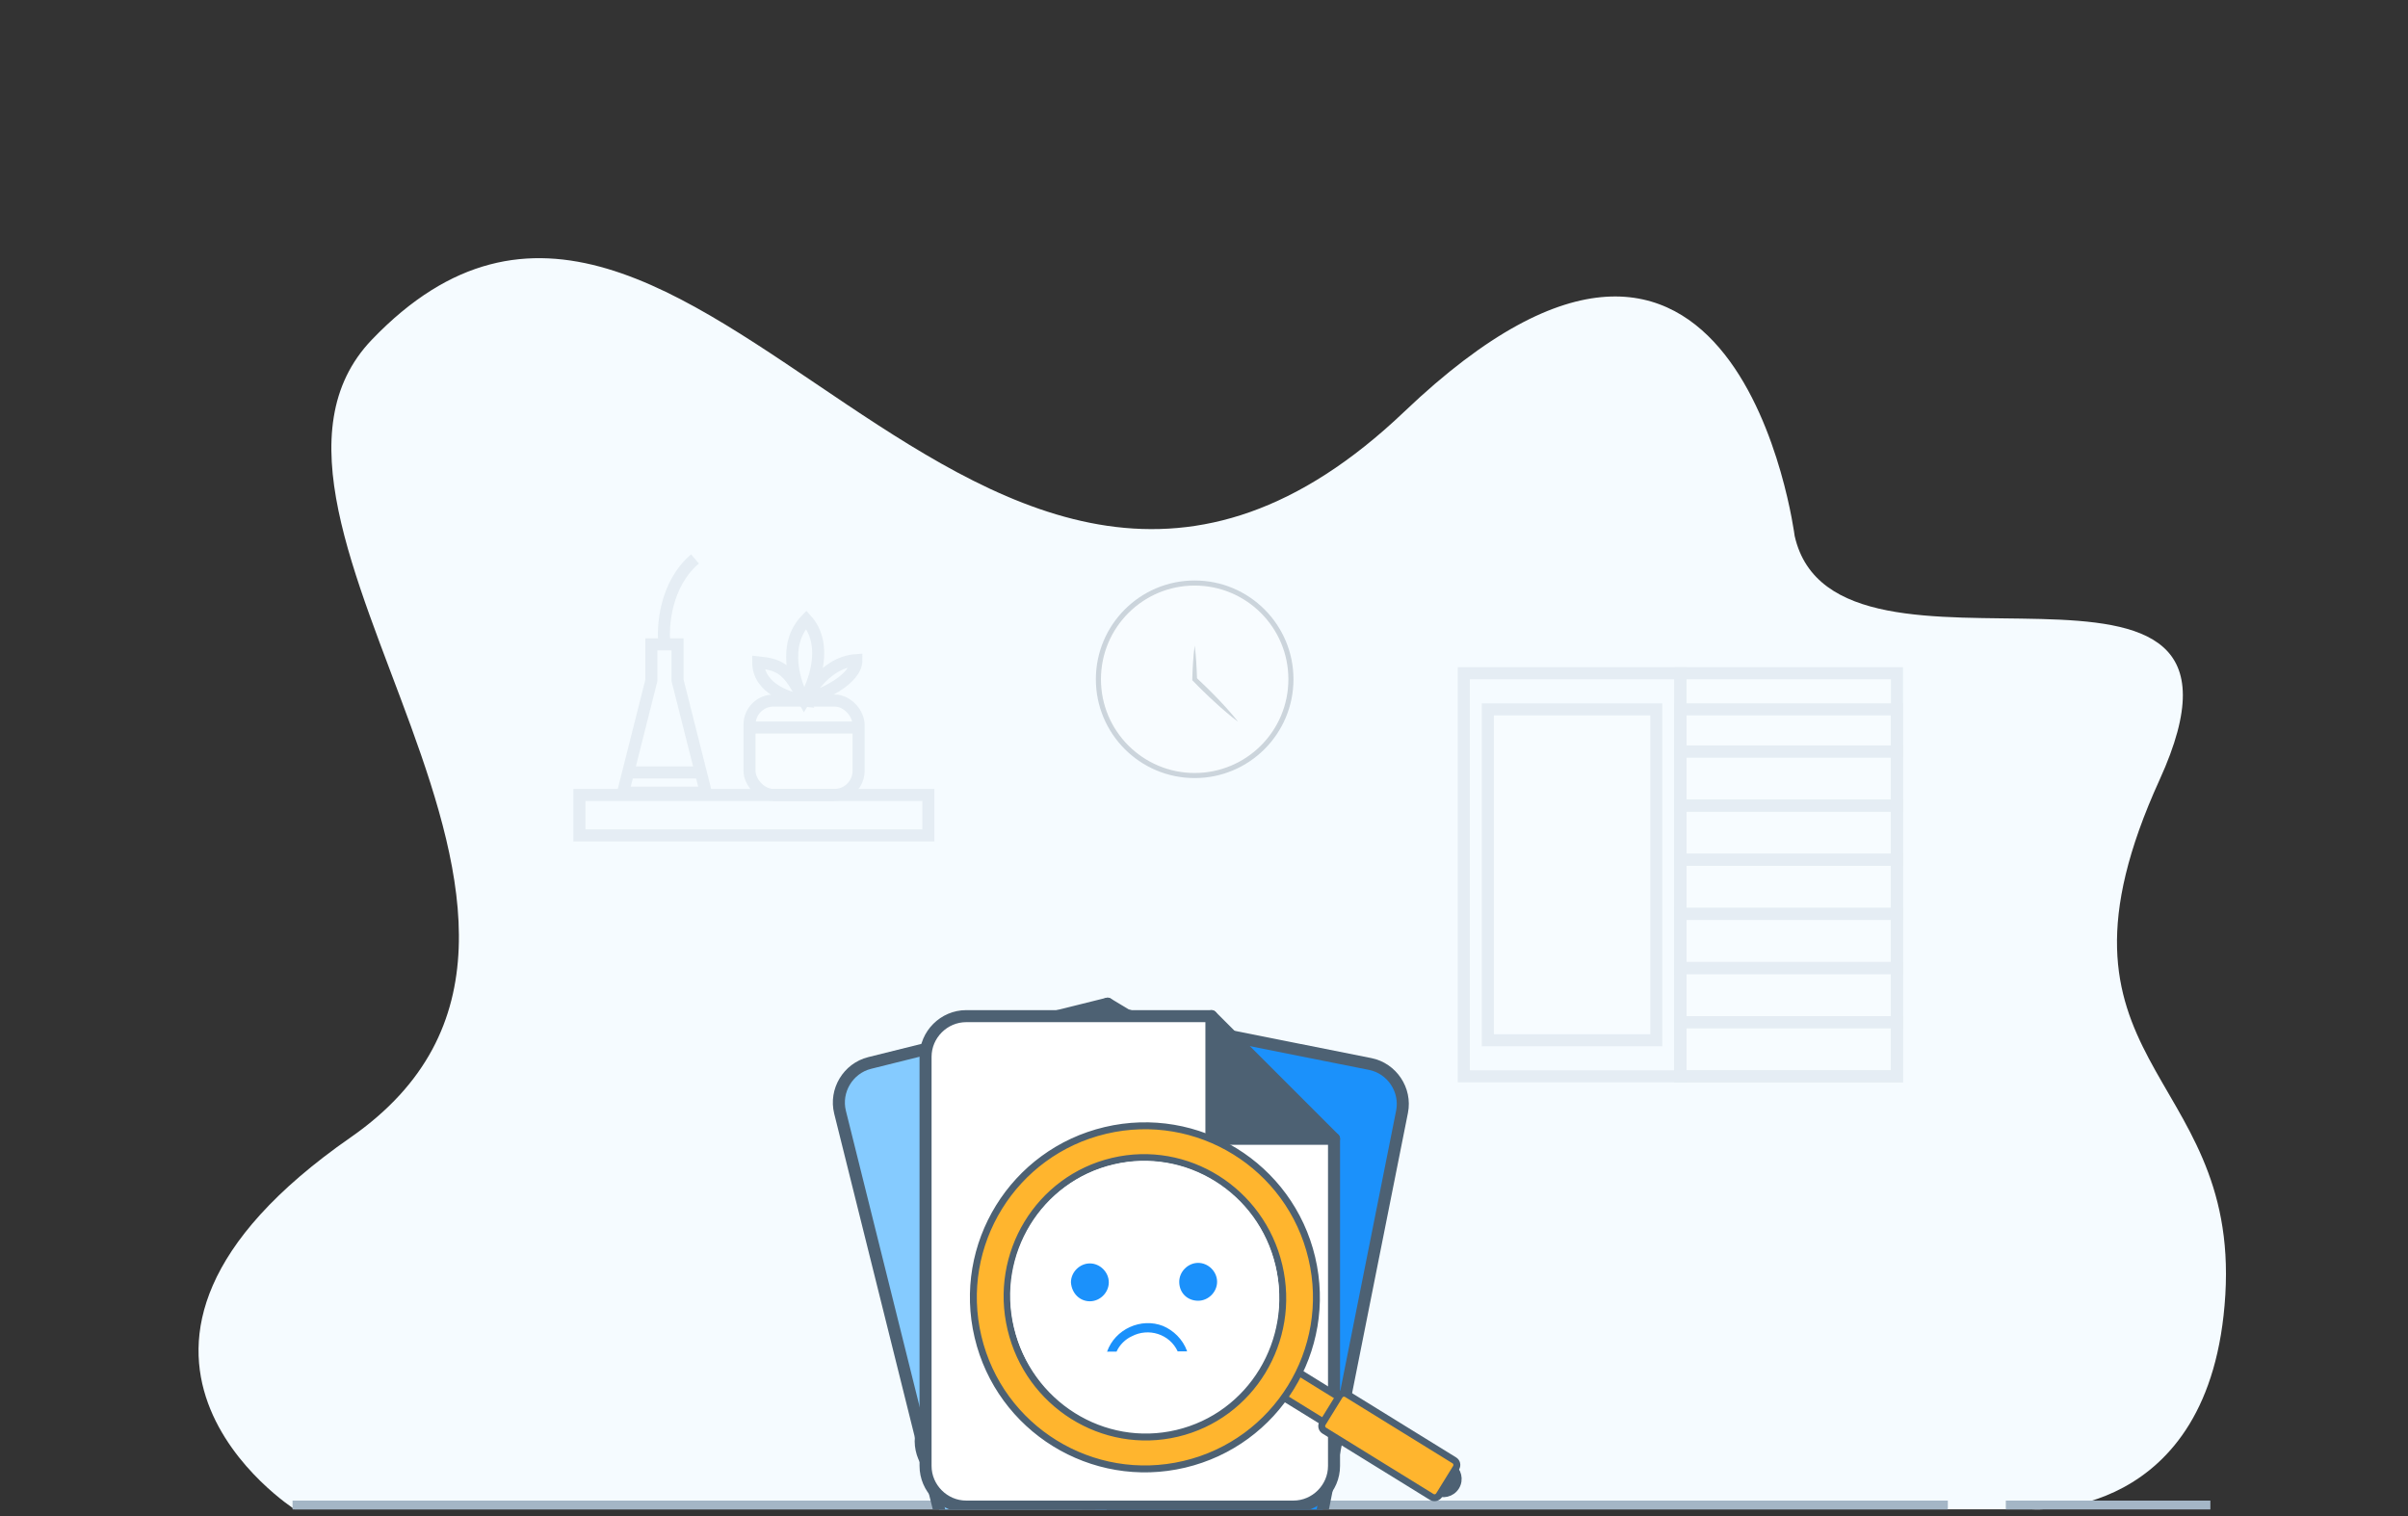 <svg width="324" height="204" viewBox="0 0 324 204" fill="none" xmlns="http://www.w3.org/2000/svg">
<rect x="0" y="0" width="324" height="204" fill="#333333" stroke="none"/>
<g clip-path="url(#clip0_4_19623)">
<g clip-path="url(#clip1_4_19623)">
<path d="M241.473 72.109C241.473 72.109 233.864 12.567 188.969 55.375C131.417 110.248 92.732 1.186 50.038 45.704C26.714 70.024 88.348 124.415 47.185 153.04C6.022 181.664 39.66 203.093 39.66 203.093H273.394C273.394 203.093 297.591 204.84 299.422 174.223C301.251 143.605 273.124 143.234 290.58 104.919C308.037 66.604 246.959 96.496 241.473 72.109Z" fill="#F5FBFF"/>
<g opacity="0.5">
<path opacity="0.5" d="M160.745 104.354C167.898 104.354 173.696 98.556 173.696 91.403C173.696 84.25 167.898 78.451 160.745 78.451C153.592 78.451 147.793 84.25 147.793 91.403C147.793 98.556 153.592 104.354 160.745 104.354Z" fill="white" stroke="#4D6173" stroke-width="0.683" stroke-miterlimit="10"/>
<g opacity="0.5">
<path d="M160.745 86.878C160.845 87.632 160.911 88.387 160.959 89.141C160.989 89.518 161 89.894 161.02 90.272C161.041 90.65 161.045 91.025 161.059 91.403L160.964 91.177C161.464 91.639 161.954 92.115 162.441 92.588C162.923 93.069 163.408 93.549 163.877 94.043C164.116 94.286 164.348 94.534 164.578 94.787C164.81 95.037 165.04 95.288 165.265 95.545C165.72 96.055 166.164 96.573 166.585 97.117C166.034 96.708 165.504 96.275 164.985 95.832C164.723 95.613 164.466 95.388 164.211 95.16C163.954 94.935 163.701 94.707 163.451 94.475C162.946 94.018 162.456 93.544 161.965 93.073C161.48 92.595 160.993 92.117 160.522 91.626L160.422 91.523L160.426 91.4C160.44 91.023 160.445 90.647 160.465 90.269C160.486 89.892 160.497 89.516 160.527 89.138C160.579 88.385 160.645 87.632 160.745 86.878Z" fill="#4D6173"/>
</g>
</g>
<g opacity="0.2">
<rect x="226.098" y="90.593" width="29.141" height="54.235" fill="white" stroke="#A4B6C6" stroke-width="1.619"/>
<rect x="226.098" y="137.543" width="29.141" height="7.285" stroke="#A4B6C6" stroke-width="1.619"/>
<rect x="226.098" y="130.258" width="29.141" height="7.285" stroke="#A4B6C6" stroke-width="1.619"/>
<rect x="226.098" y="122.972" width="29.141" height="7.285" stroke="#A4B6C6" stroke-width="1.619"/>
<rect x="226.098" y="115.687" width="29.141" height="7.285" stroke="#A4B6C6" stroke-width="1.619"/>
<rect x="226.098" y="108.402" width="29.141" height="7.285" stroke="#A4B6C6" stroke-width="1.619"/>
<rect x="226.098" y="101.116" width="29.141" height="7.285" stroke="#A4B6C6" stroke-width="1.619"/>
<rect x="226.098" y="95.45" width="29.141" height="5.666" stroke="#A4B6C6" stroke-width="1.619"/>
<rect x="196.956" y="90.593" width="29.141" height="54.235" stroke="#A4B6C6" stroke-width="1.619"/>
<rect x="200.194" y="95.45" width="22.666" height="44.522" fill="white" stroke="#A4B6C6" stroke-width="1.619"/>
</g>
<g opacity="0.2">
<path d="M84.517 103.94L83.83 106.661H94.981L94.294 103.94M84.517 103.94L87.645 91.542V86.704H89.405M84.517 103.94H94.294M94.294 103.94L91.166 91.542V86.704H89.405M89.405 86.704C89.112 84.285 89.523 78.6 93.513 75.213" stroke="#A4B6C6" stroke-width="1.619"/>
<rect x="100.85" y="94.263" width="14.672" height="12.7" rx="3.238" fill="white" stroke="#A4B6C6" stroke-width="1.619"/>
<path d="M100.85 97.892H115.521" stroke="#A4B6C6" stroke-width="1.619"/>
<path d="M108.186 94.263C106.425 94.062 102.023 92.752 102.023 89.123C104.958 89.425 106.132 90.03 108.186 94.263ZM108.186 94.263C106.914 92.046 105.193 86.764 108.479 83.378C111.531 86.764 109.555 92.046 108.186 94.263ZM108.186 94.263C108.186 94.566 110.533 89.123 115.228 88.821C115.228 91.482 110.533 93.558 108.186 94.263Z" stroke="#A4B6C6" stroke-width="1.619"/>
<rect x="77.961" y="106.964" width="46.95" height="5.443" stroke="#A4B6C6" stroke-width="1.619"/>
</g>
<path d="M39.363 202.729H262.085" stroke="#A4B6C6" stroke-width="1.619" stroke-miterlimit="10"/>
<path d="M269.885 202.729H297.41" stroke="#A4B6C6" stroke-width="1.619" stroke-miterlimit="10"/>
</g>
<path d="M132.59 149.674L123.985 192.855C123.401 195.788 125.344 198.698 128.277 199.283L129.591 199.545L171.458 207.888C174.39 208.472 177.301 206.529 177.886 203.596L188.365 151.01L188.647 149.594C189.231 146.662 187.288 143.751 184.355 143.167L151.995 136.718" fill="#1B91FB"/>
<path d="M132.59 149.674L123.985 192.855C123.401 195.788 125.344 198.698 128.277 199.283L129.591 199.545L171.458 207.888C174.39 208.472 177.301 206.529 177.886 203.596L188.365 151.01L188.647 149.594C189.231 146.662 187.288 143.751 184.355 143.167L151.995 136.718" stroke="#4D6173" stroke-width="1.619" stroke-miterlimit="10" stroke-linecap="round" stroke-linejoin="round"/>
<path d="M151.995 136.718L148.771 152.898L132.591 149.674L151.995 136.718Z" fill="#4D6173" stroke="#4D6173" stroke-width="1.619" stroke-miterlimit="10" stroke-linecap="round" stroke-linejoin="round"/>
<path d="M169.027 147.076L179.67 189.801C180.393 192.702 178.59 195.702 175.688 196.425L174.387 196.749L132.964 207.068C130.062 207.791 127.062 205.988 126.339 203.086L113.378 151.057L113.029 149.656C112.306 146.754 114.109 143.755 117.011 143.032L149.029 135.055" fill="#85CBFF"/>
<path d="M169.027 147.076L179.67 189.801C180.393 192.702 178.59 195.702 175.688 196.425L174.387 196.749L132.964 207.068C130.062 207.791 127.062 205.988 126.339 203.086L113.378 151.057L113.029 149.656C112.306 146.754 114.109 143.755 117.011 143.032L149.029 135.055" stroke="#4D6173" stroke-width="1.619" stroke-miterlimit="10" stroke-linecap="round" stroke-linejoin="round"/>
<path d="M149.029 135.055L153.017 151.065L169.027 147.076L149.029 135.055Z" fill="#4D6173" stroke="#4D6173" stroke-width="1.619" stroke-miterlimit="10" stroke-linecap="round" stroke-linejoin="round"/>
<path d="M179.495 153.23V197.26C179.495 200.25 177.021 202.725 174.03 202.725H172.69H130C127.01 202.725 124.535 200.25 124.535 197.26V143.64V142.197C124.535 139.206 127.01 136.731 130 136.731H162.997" fill="white"/>
<path d="M179.495 153.23V197.26C179.495 200.25 177.021 202.725 174.03 202.725H172.69H130C127.01 202.725 124.535 200.25 124.535 197.26V143.64V142.197C124.535 139.206 127.01 136.731 130 136.731H162.997" stroke="#4D6173" stroke-width="1.619" stroke-miterlimit="10" stroke-linecap="round" stroke-linejoin="round"/>
<path d="M162.997 136.731V153.23H179.495L162.997 136.731Z" fill="#4D6173" stroke="#4D6173" stroke-width="1.619" stroke-miterlimit="10" stroke-linecap="round" stroke-linejoin="round"/>
<path d="M185.84 196.141L171.186 187.1L173.26 183.74L187.908 192.792L185.84 196.141Z" fill="#FFB52E" stroke="#4D6173" stroke-width="0.931" stroke-miterlimit="10"/>
<path d="M193.15 200.695L181.911 193.755C180.973 193.176 180.68 191.939 181.26 191C181.839 190.062 183.076 189.769 184.014 190.349L195.253 197.289C196.192 197.868 196.484 199.105 195.905 200.043C195.325 200.982 194.089 201.275 193.15 200.695Z" fill="#4D6173" stroke="#4D6173" stroke-width="0.931" stroke-miterlimit="10"/>
<path d="M192.641 201.429L178.181 192.5C177.845 192.292 177.741 191.852 177.946 191.507L180.228 187.811C180.436 187.474 180.876 187.37 181.222 187.576L195.682 196.504C196.018 196.712 196.122 197.152 195.917 197.498L193.634 201.194C193.418 201.532 192.977 201.636 192.641 201.429Z" fill="#FFB52E" stroke="#4D6173" stroke-width="0.931" stroke-miterlimit="10"/>
<path d="M148.74 152.107C136.334 155.041 128.657 167.474 131.591 179.88C134.523 192.277 146.958 199.963 159.355 197.032C171.761 194.098 179.438 181.665 176.504 169.259C173.57 156.852 161.137 149.175 148.74 152.107ZM158.38 192.869C148.419 195.225 138.412 188.933 136.021 178.823C133.63 168.712 139.761 158.614 149.722 156.258C159.683 153.903 169.69 160.194 172.081 170.305C174.472 180.415 168.332 190.515 158.38 192.869Z" fill="#FFB52E" stroke="#4D6173" stroke-width="0.931" stroke-miterlimit="10"/>
<ellipse cx="154.014" cy="174.426" rx="18.086" ry="18.232" transform="rotate(-13.306 154.014 174.426)" fill="white"/>
<path d="M161.224 175.026C162.595 175.021 163.767 173.841 163.762 172.47C163.757 171.098 162.577 169.927 161.205 169.932C159.834 169.937 158.663 171.117 158.668 172.488C158.673 173.958 159.754 175.032 161.224 175.026Z" fill="#1B91FB"/>
<path d="M159.735 181.838L158.462 181.842C157.376 179.495 154.531 178.624 152.283 179.808C151.402 180.203 150.621 180.989 150.233 181.872L148.959 181.877C150.026 178.836 153.547 177.256 156.49 178.421C157.864 179.004 159.141 180.174 159.735 181.838Z" fill="#1B91FB"/>
<path d="M146.654 175.098C148.025 175.093 149.196 173.913 149.191 172.541C149.186 171.17 148.006 169.999 146.635 170.004C145.263 170.009 144.092 171.189 144.097 172.56C144.201 174.029 145.282 175.103 146.654 175.098Z" fill="#1B91FB"/>
</g>
<defs>
<clipPath id="clip0_4_19623">
<rect width="323.793" height="202.37" fill="white" transform="translate(0 0.741)"/>
</clipPath>
<clipPath id="clip1_4_19623">
<rect width="273.046" height="168.457" fill="white" transform="translate(26.713 34.739)"/>
</clipPath>
</defs>
</svg>
